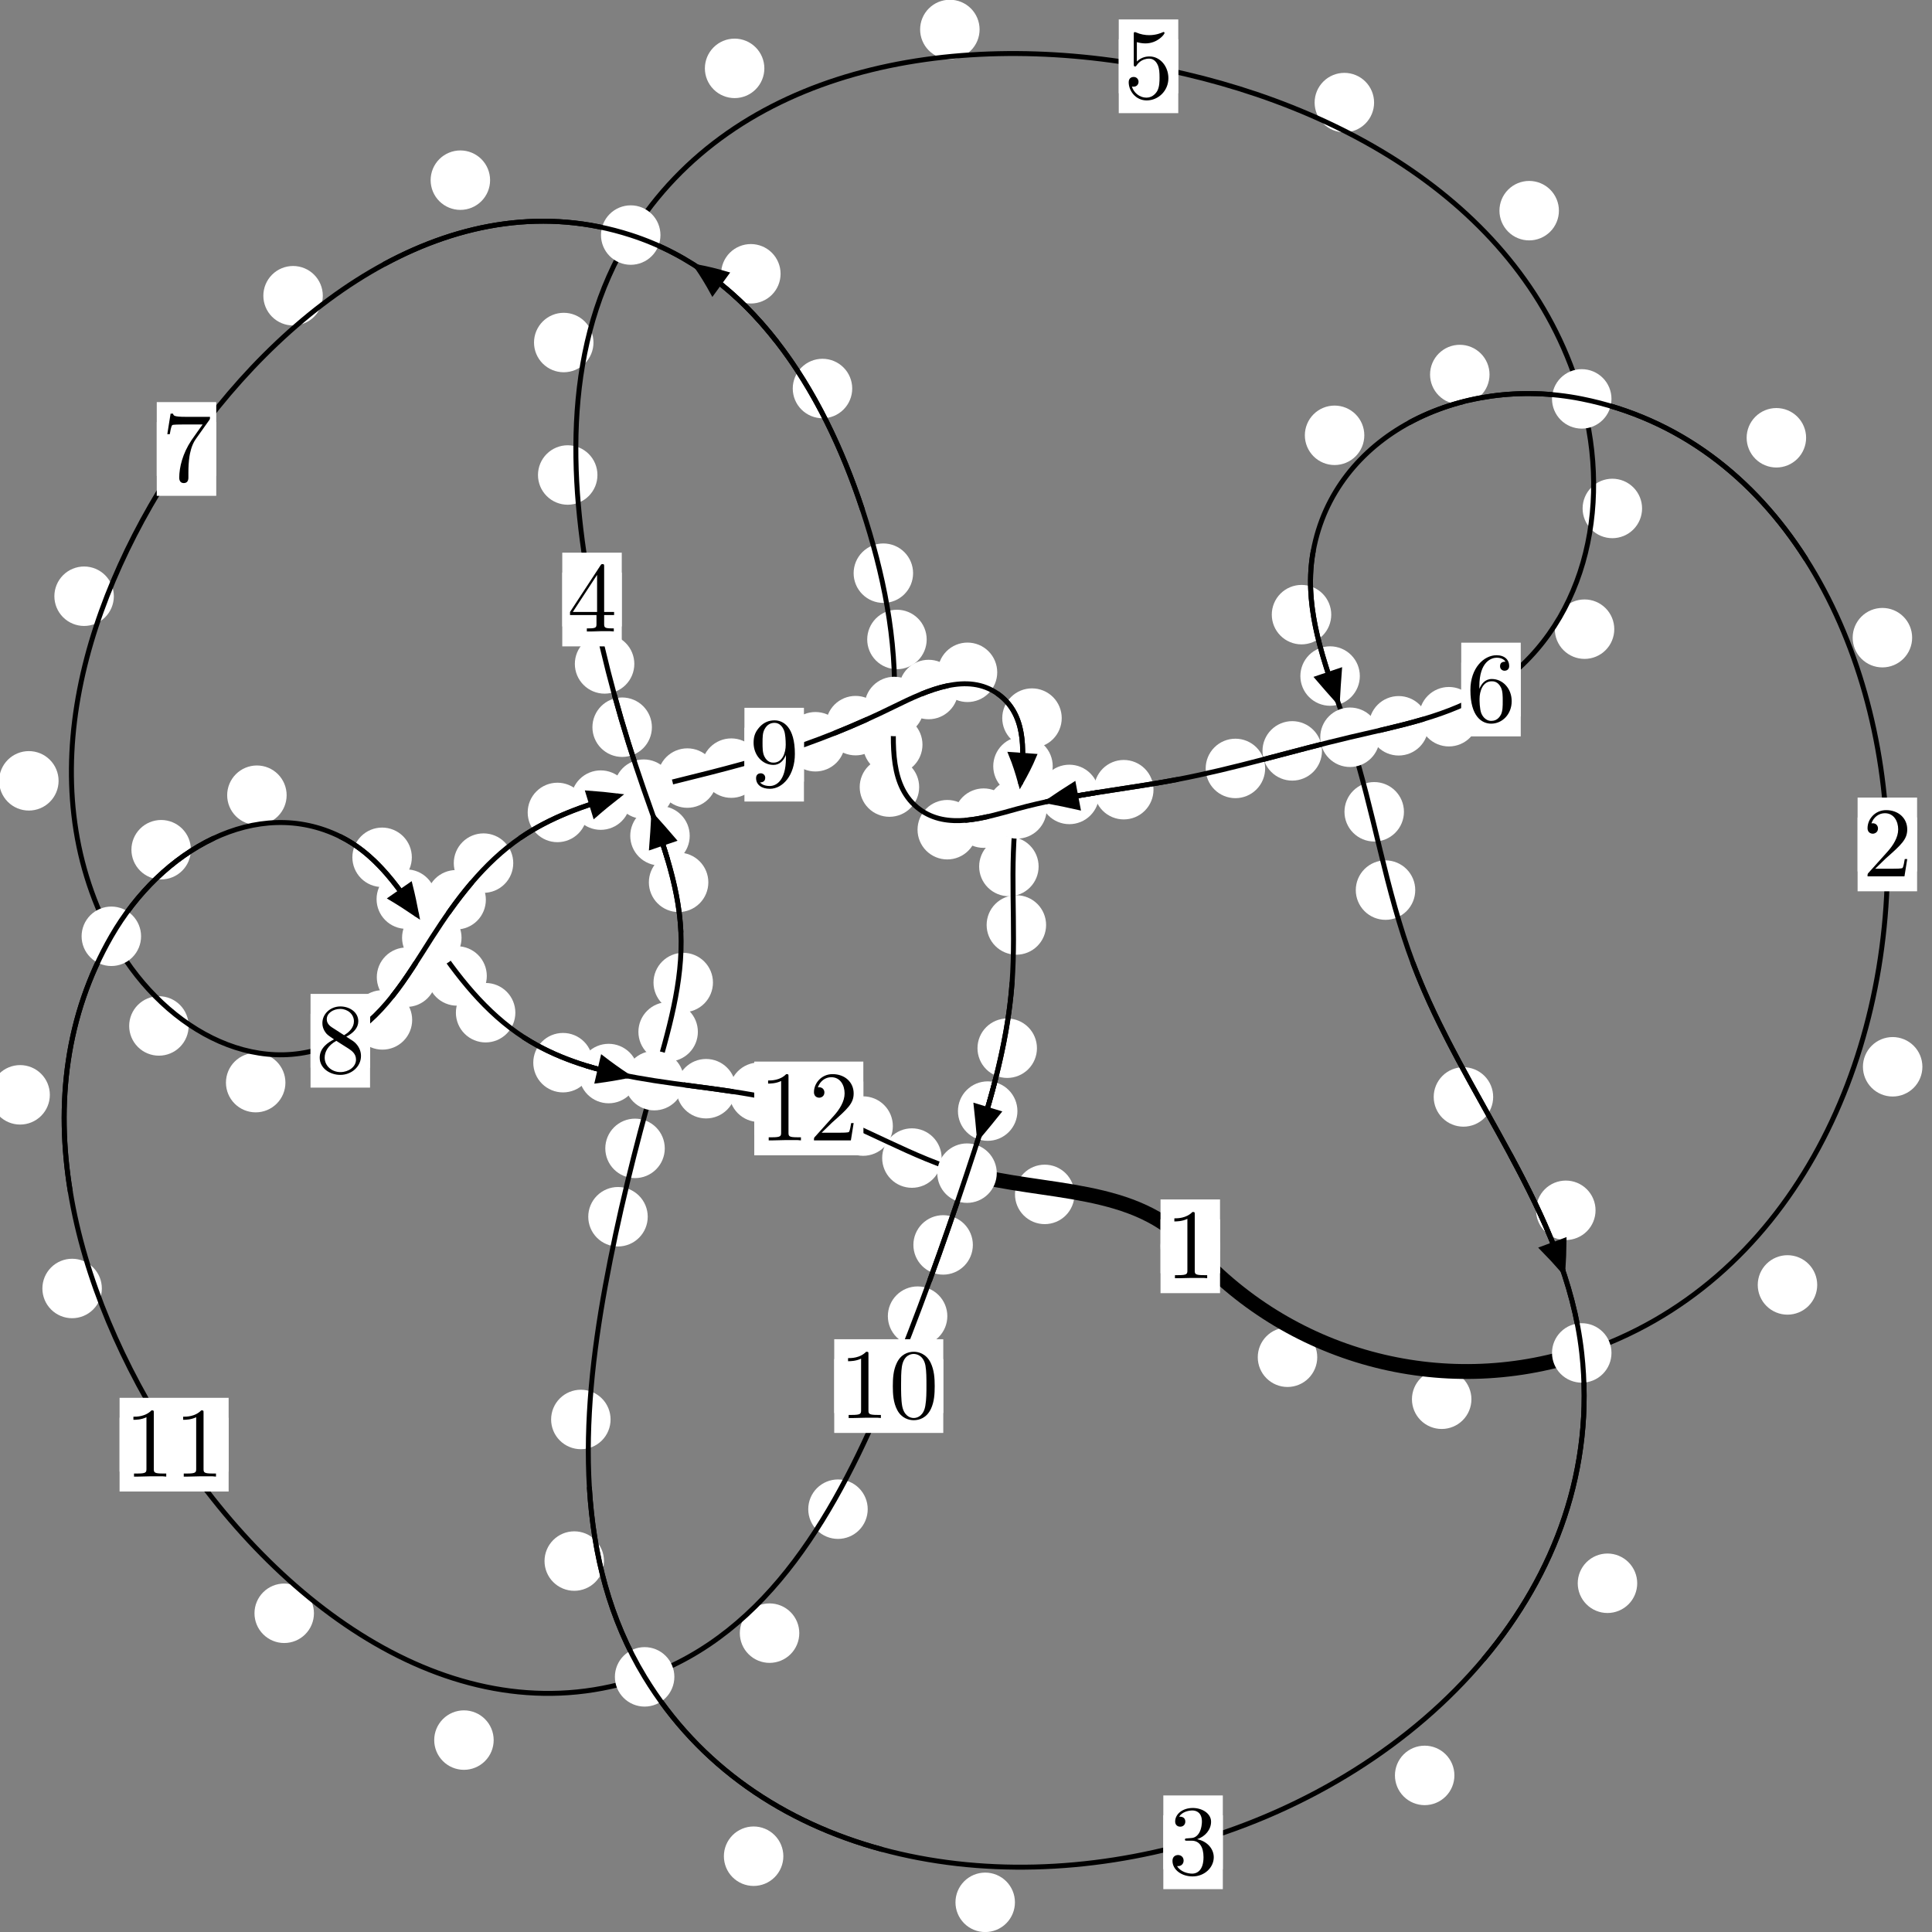 <?xml version="1.0"?>
<!-- Created by MetaPost 1.999 on 2021.07.05:2357 -->
<svg version="1.1" xmlns="http://www.w3.org/2000/svg" xmlns:xlink="http://www.w3.org/1999/xlink" width="194.208" height="194.24" viewBox="0 0 194.208 194.24">
<rect x="0" y="0" width="194.208" height="194.24" fill="#808080" stroke="none"/>
<!-- Original BoundingBox: -159.966309 -58.214478 34.242172 136.026016 -->
  <defs>
    <g transform="scale(0.01,0.01)" id="GLYPHcmr10_48">
      <path style="fill-rule: evenodd;" d="M460 -320C460 -400,455 -480,420 -554C374 -650,292 -666,250 -666C190 -666,117 -640,76 -547C44 -478,39 -400,39 -320C39 -245,43 -155,84 -79C127 2,200 22,249 22C303 22,379 1,423 -94C455 -163,460 -241,460 -320M249 -0C210 -0,151 -25,133 -121C122 -181,122 -273,122 -332C122 -396,122 -462,130 -516C149 -635,224 -644,249 -644C282 -644,348 -626,367 -527C377 -471,377 -395,377 -332C377 -257,377 -189,366 -125C351 -30,294 -0,249 -0"></path>
    </g>
    <g transform="scale(0.01,0.01)" id="GLYPHcmr10_49">
      <path style="fill-rule: evenodd;" d="M294 -640C294 -664,294 -666,271 -666C209 -602,121 -602,89 -602L89 -571C109 -571,168 -571,220 -597L220 -79C220 -43,217 -31,127 -31L95 -31L95 -0L257 -0L130 -3L217 -3L257 -3L297 -3L384 -3L419 -0L419 -31L387 -31C297 -31,294 -42,294 -79"></path>
    </g>
    <g transform="scale(0.01,0.01)" id="GLYPHcmr10_50">
      <path style="fill-rule: evenodd;" d="M127 -77L233 -180C389 -318,449 -372,449 -472C449 -586,359 -666,237 -666C124 -666,50 -574,50 -485C50 -429,100 -429,103 -429C120 -429,155 -441,155 -482C155 -508,137 -534,102 -534C94 -534,92 -534,89 -533C112 -598,166 -635,224 -635C315 -635,358 -554,358 -472C358 -392,308 -313,253 -251L61 -37C50 -26,50 -24,50 -0L421 -0L449 -174L424 -174C419 -144,412 -100,402 -85C395 -77,329 -77,307 -77"></path>
    </g>
    <g transform="scale(0.01,0.01)" id="GLYPHcmr10_51">
      <path style="fill-rule: evenodd;" d="M290 -352C372 -379,430 -449,430 -528C430 -610,342 -666,246 -666C145 -666,69 -606,69 -530C69 -497,91 -478,120 -478C151 -478,171 -500,171 -529C171 -579,124 -579,109 -579C140 -628,206 -641,242 -641C283 -641,338 -619,338 -529C338 -517,336 -459,310 -415C280 -367,246 -364,221 -363C213 -362,189 -360,182 -360C174 -359,167 -358,167 -348C167 -337,174 -337,191 -337L235 -337C317 -337,354 -269,354 -171C354 -35,285 -6,241 -6C198 -6,123 -23,88 -82C123 -77,154 -99,154 -137C154 -173,127 -193,98 -193C74 -193,42 -179,42 -135C42 -44,135 22,244 22C366 22,457 -69,457 -171C457 -253,394 -331,290 -352"></path>
    </g>
    <g transform="scale(0.01,0.01)" id="GLYPHcmr10_52">
      <path style="fill-rule: evenodd;" d="M294 -165L294 -78C294 -42,292 -31,218 -31L197 -31L197 -0L332 -0L238 -3L290 -3L332 -3L374 -3L427 -3L468 -0L468 -31L447 -31C373 -31,371 -42,371 -78L371 -165L471 -165L471 -196L371 -196L371 -651C371 -671,371 -677,355 -677C346 -677,343 -677,335 -665L28 -196L28 -165M300 -196L56 -196L300 -569"></path>
    </g>
    <g transform="scale(0.01,0.01)" id="GLYPHcmr10_53">
      <path style="fill-rule: evenodd;" d="M449 -201C449 -320,367 -420,259 -420C211 -420,168 -404,132 -369L132 -564C152 -558,185 -551,217 -551C340 -551,410 -642,410 -655C410 -661,407 -666,400 -666C399 -666,397 -666,392 -663C372 -654,323 -634,256 -634C216 -634,170 -641,123 -662C115 -665,113 -665,111 -665C101 -665,101 -657,101 -641L101 -345C101 -327,101 -319,115 -319C122 -319,124 -322,128 -328C139 -344,176 -398,257 -398C309 -398,334 -352,342 -334C358 -297,360 -258,360 -208C360 -173,360 -113,336 -71C312 -32,275 -6,229 -6C156 -6,99 -59,82 -118C85 -117,88 -116,99 -116C132 -116,149 -141,149 -165C149 -189,132 -214,99 -214C85 -214,50 -207,50 -161C50 -75,119 22,231 22C347 22,449 -74,449 -201"></path>
    </g>
    <g transform="scale(0.01,0.01)" id="GLYPHcmr10_54">
      <path style="fill-rule: evenodd;" d="M132 -328L132 -352C132 -605,256 -641,307 -641C331 -641,373 -635,395 -601C380 -601,340 -601,340 -556C340 -525,364 -510,386 -510C402 -510,432 -519,432 -558C432 -618,388 -666,305 -666C177 -666,42 -537,42 -316C42 -49,158 22,251 22C362 22,457 -72,457 -204C457 -331,368 -427,257 -427C189 -427,152 -376,132 -328M251 -6C188 -6,158 -66,152 -81C134 -128,134 -208,134 -226C134 -304,166 -404,256 -404C272 -404,318 -404,349 -342C367 -305,367 -254,367 -205C367 -157,367 -107,350 -71C320 -11,274 -6,251 -6"></path>
    </g>
    <g transform="scale(0.01,0.01)" id="GLYPHcmr10_55">
      <path style="fill-rule: evenodd;" d="M476 -609C485 -621,485 -623,485 -644L242 -644C120 -644,118 -657,114 -676L89 -676L56 -470L81 -470C84 -486,93 -549,106 -561C113 -567,191 -567,204 -567L411 -567C400 -551,321 -442,299 -409C209 -274,176 -135,176 -33C176 -23,176 22,222 22C268 22,268 -23,268 -33L268 -84C268 -139,271 -194,279 -248C283 -271,297 -357,341 -419"></path>
    </g>
    <g transform="scale(0.01,0.01)" id="GLYPHcmr10_56">
      <path style="fill-rule: evenodd;" d="M163 -457C117 -487,113 -521,113 -538C113 -599,178 -641,249 -641C322 -641,386 -589,386 -517C386 -460,347 -412,287 -377M309 -362C381 -399,430 -451,430 -517C430 -609,341 -666,250 -666C150 -666,69 -592,69 -499C69 -481,71 -436,113 -389C124 -377,161 -352,186 -335C128 -306,42 -250,42 -151C42 -45,144 22,249 22C362 22,457 -61,457 -168C457 -204,446 -249,408 -291C389 -312,373 -322,309 -362M209 -320L332 -242C360 -223,407 -193,407 -132C407 -58,332 -6,250 -6C164 -6,92 -68,92 -151C92 -209,124 -273,209 -320"></path>
    </g>
    <g transform="scale(0.01,0.01)" id="GLYPHcmr10_57">
      <path style="fill-rule: evenodd;" d="M367 -318L367 -286C367 -52,263 -6,205 -6C188 -6,134 -8,107 -42C151 -42,159 -71,159 -88C159 -119,135 -134,113 -134C97 -134,67 -125,67 -86C67 -19,121 22,206 22C335 22,457 -114,457 -329C457 -598,342 -666,253 -666C198 -666,149 -648,106 -603C65 -558,42 -516,42 -441C42 -316,130 -218,242 -218C303 -218,344 -260,367 -318M243 -241C227 -241,181 -241,150 -304C132 -341,132 -391,132 -440C132 -494,132 -541,153 -578C180 -628,218 -641,253 -641C299 -641,332 -607,349 -562C361 -530,365 -467,365 -421C365 -338,331 -241,243 -241"></path>
    </g>
  </defs>
  <path d="M132.411 136.432C132.411 135.64,132.096 134.88,131.535 134.319C130.975 133.759,130.215 133.444,129.422 133.444C128.629 133.444,127.869 133.759,127.309 134.319C126.748 134.88,126.433 135.64,126.433 136.432C126.433 137.225,126.748 137.985,127.309 138.546C127.869 139.106,128.629 139.421,129.422 139.421C130.215 139.421,130.975 139.106,131.535 138.546C132.096 137.985,132.411 137.225,132.411 136.432Z" style="fill: rgb(100%,100%,100%);stroke: none;"></path>
  <path d="M122.637 125.28C122.637 124.487,122.322 123.727,121.762 123.166C121.201 122.606,120.441 122.291,119.648 122.291C118.856 122.291,118.095 122.606,117.535 123.166C116.974 123.727,116.66 124.487,116.66 125.28C116.66 126.072,116.974 126.833,117.535 127.393C118.095 127.954,118.856 128.269,119.648 128.269C120.441 128.269,121.201 127.954,121.762 127.393C122.322 126.833,122.637 126.072,122.637 125.28Z" style="fill: rgb(100%,100%,100%);stroke: none;"></path>
  <path d="M182.669 129.163C182.669 128.371,182.354 127.61,181.794 127.05C181.233 126.49,180.473 126.175,179.681 126.175C178.888 126.175,178.128 126.49,177.567 127.05C177.007 127.61,176.692 128.371,176.692 129.163C176.692 129.956,177.007 130.716,177.567 131.277C178.128 131.837,178.888 132.152,179.681 132.152C180.473 132.152,181.233 131.837,181.794 131.277C182.354 130.716,182.669 129.956,182.669 129.163Z" style="fill: rgb(100%,100%,100%);stroke: none;"></path>
  <path d="M147.909 140.655C147.909 139.862,147.594 139.102,147.034 138.541C146.473 137.981,145.713 137.666,144.92 137.666C144.128 137.666,143.367 137.981,142.807 138.541C142.246 139.102,141.931 139.862,141.931 140.655C141.931 141.447,142.246 142.207,142.807 142.768C143.367 143.328,144.128 143.643,144.92 143.643C145.713 143.643,146.473 143.328,147.034 142.768C147.594 142.207,147.909 141.447,147.909 140.655Z" style="fill: rgb(100%,100%,100%);stroke: none;"></path>
  <path d="M192.212 64.1C192.212 63.308,191.897 62.547,191.336 61.987C190.776 61.426,190.016 61.111,189.223 61.111C188.43 61.111,187.67 61.426,187.11 61.987C186.549 62.547,186.234 63.308,186.234 64.1C186.234 64.893,186.549 65.653,187.11 66.214C187.67 66.774,188.43 67.089,189.223 67.089C190.016 67.089,190.776 66.774,191.336 66.214C191.897 65.653,192.212 64.893,192.212 64.1Z" style="fill: rgb(100%,100%,100%);stroke: none;"></path>
  <path d="M193.242 107.236C193.242 106.443,192.927 105.683,192.367 105.122C191.806 104.562,191.046 104.247,190.253 104.247C189.461 104.247,188.701 104.562,188.14 105.122C187.58 105.683,187.265 106.443,187.265 107.236C187.265 108.028,187.58 108.789,188.14 109.349C188.701 109.91,189.461 110.224,190.253 110.224C191.046 110.224,191.806 109.91,192.367 109.349C192.927 108.789,193.242 108.028,193.242 107.236Z" style="fill: rgb(100%,100%,100%);stroke: none;"></path>
  <path d="M149.73 37.648C149.73 36.855,149.415 36.095,148.854 35.535C148.294 34.974,147.534 34.659,146.741 34.659C145.948 34.659,145.188 34.974,144.628 35.535C144.067 36.095,143.752 36.855,143.752 37.648C143.752 38.441,144.067 39.201,144.628 39.761C145.188 40.322,145.948 40.637,146.741 40.637C147.534 40.637,148.294 40.322,148.854 39.761C149.415 39.201,149.73 38.441,149.73 37.648Z" style="fill: rgb(100%,100%,100%);stroke: none;"></path>
  <path d="M181.553 44.006C181.553 43.213,181.238 42.453,180.678 41.893C180.117 41.332,179.357 41.017,178.565 41.017C177.772 41.017,177.012 41.332,176.451 41.893C175.891 42.453,175.576 43.213,175.576 44.006C175.576 44.799,175.891 45.559,176.451 46.119C177.012 46.68,177.772 46.995,178.565 46.995C179.357 46.995,180.117 46.68,180.678 46.119C181.238 45.559,181.553 44.799,181.553 44.006Z" style="fill: rgb(100%,100%,100%);stroke: none;"></path>
  <path d="M133.819 61.786C133.819 60.993,133.504 60.233,132.944 59.672C132.383 59.112,131.623 58.797,130.83 58.797C130.038 58.797,129.277 59.112,128.717 59.672C128.157 60.233,127.842 60.993,127.842 61.786C127.842 62.578,128.157 63.338,128.717 63.899C129.277 64.459,130.038 64.774,130.83 64.774C131.623 64.774,132.383 64.459,132.944 63.899C133.504 63.338,133.819 62.578,133.819 61.786Z" style="fill: rgb(100%,100%,100%);stroke: none;"></path>
  <path d="M137.143 43.758C137.143 42.965,136.828 42.205,136.268 41.644C135.707 41.084,134.947 40.769,134.154 40.769C133.362 40.769,132.602 41.084,132.041 41.644C131.481 42.205,131.166 42.965,131.166 43.758C131.166 44.55,131.481 45.311,132.041 45.871C132.602 46.432,133.362 46.746,134.154 46.746C134.947 46.746,135.707 46.432,136.268 45.871C136.828 45.311,137.143 44.55,137.143 43.758Z" style="fill: rgb(100%,100%,100%);stroke: none;"></path>
  <path d="M141.127 81.603C141.127 80.81,140.812 80.05,140.251 79.49C139.691 78.929,138.931 78.614,138.138 78.614C137.345 78.614,136.585 78.929,136.025 79.49C135.464 80.05,135.149 80.81,135.149 81.603C135.149 82.396,135.464 83.156,136.025 83.716C136.585 84.277,137.345 84.592,138.138 84.592C138.931 84.592,139.691 84.277,140.251 83.716C140.812 83.156,141.127 82.396,141.127 81.603Z" style="fill: rgb(100%,100%,100%);stroke: none;"></path>
  <path d="M136.693 67.957C136.693 67.165,136.378 66.404,135.818 65.844C135.257 65.283,134.497 64.969,133.705 64.969C132.912 64.969,132.152 65.283,131.591 65.844C131.031 66.404,130.716 67.165,130.716 67.957C130.716 68.75,131.031 69.51,131.591 70.071C132.152 70.631,132.912 70.946,133.705 70.946C134.497 70.946,135.257 70.631,135.818 70.071C136.378 69.51,136.693 68.75,136.693 67.957Z" style="fill: rgb(100%,100%,100%);stroke: none;"></path>
  <path d="M150.096 110.266C150.096 109.474,149.781 108.714,149.221 108.153C148.66 107.593,147.9 107.278,147.107 107.278C146.315 107.278,145.555 107.593,144.994 108.153C144.434 108.714,144.119 109.474,144.119 110.266C144.119 111.059,144.434 111.819,144.994 112.38C145.555 112.94,146.315 113.255,147.107 113.255C147.9 113.255,148.66 112.94,149.221 112.38C149.781 111.819,150.096 111.059,150.096 110.266Z" style="fill: rgb(100%,100%,100%);stroke: none;"></path>
  <path d="M142.263 89.476C142.263 88.683,141.948 87.923,141.388 87.362C140.827 86.802,140.067 86.487,139.275 86.487C138.482 86.487,137.722 86.802,137.161 87.362C136.601 87.923,136.286 88.683,136.286 89.476C136.286 90.268,136.601 91.028,137.161 91.589C137.722 92.149,138.482 92.464,139.275 92.464C140.067 92.464,140.827 92.149,141.388 91.589C141.948 91.028,142.263 90.268,142.263 89.476Z" style="fill: rgb(100%,100%,100%);stroke: none;"></path>
  <path d="M164.575 159.153C164.575 158.361,164.26 157.6,163.699 157.04C163.139 156.479,162.379 156.164,161.586 156.164C160.793 156.164,160.033 156.479,159.473 157.04C158.912 157.6,158.597 158.361,158.597 159.153C158.597 159.946,158.912 160.706,159.473 161.267C160.033 161.827,160.793 162.142,161.586 162.142C162.379 162.142,163.139 161.827,163.699 161.267C164.26 160.706,164.575 159.946,164.575 159.153Z" style="fill: rgb(100%,100%,100%);stroke: none;"></path>
  <path d="M160.387 121.662C160.387 120.869,160.072 120.109,159.512 119.548C158.951 118.988,158.191 118.673,157.398 118.673C156.606 118.673,155.846 118.988,155.285 119.548C154.725 120.109,154.41 120.869,154.41 121.662C154.41 122.454,154.725 123.215,155.285 123.775C155.846 124.336,156.606 124.65,157.398 124.65C158.191 124.65,158.951 124.336,159.512 123.775C160.072 123.215,160.387 122.454,160.387 121.662Z" style="fill: rgb(100%,100%,100%);stroke: none;"></path>
  <path d="M102.023 191.226C102.023 190.433,101.708 189.673,101.148 189.112C100.587 188.552,99.827 188.237,99.034 188.237C98.242 188.237,97.482 188.552,96.921 189.112C96.361 189.673,96.046 190.433,96.046 191.226C96.046 192.018,96.361 192.779,96.921 193.339C97.482 193.9,98.242 194.214,99.034 194.214C99.827 194.214,100.587 193.9,101.148 193.339C101.708 192.779,102.023 192.018,102.023 191.226Z" style="fill: rgb(100%,100%,100%);stroke: none;"></path>
  <path d="M146.199 178.467C146.199 177.674,145.884 176.914,145.324 176.354C144.763 175.793,144.003 175.478,143.211 175.478C142.418 175.478,141.658 175.793,141.097 176.354C140.537 176.914,140.222 177.674,140.222 178.467C140.222 179.26,140.537 180.02,141.097 180.58C141.658 181.141,142.418 181.456,143.211 181.456C144.003 181.456,144.763 181.141,145.324 180.58C145.884 180.02,146.199 179.26,146.199 178.467Z" style="fill: rgb(100%,100%,100%);stroke: none;"></path>
  <path d="M60.715 156.921C60.715 156.129,60.4 155.368,59.84 154.808C59.279 154.247,58.519 153.932,57.726 153.932C56.934 153.932,56.173 154.247,55.613 154.808C55.052 155.368,54.737 156.129,54.737 156.921C54.737 157.714,55.052 158.474,55.613 159.035C56.173 159.595,56.934 159.91,57.726 159.91C58.519 159.91,59.279 159.595,59.84 159.035C60.4 158.474,60.715 157.714,60.715 156.921Z" style="fill: rgb(100%,100%,100%);stroke: none;"></path>
  <path d="M78.743 186.59C78.743 185.798,78.428 185.037,77.868 184.477C77.307 183.916,76.547 183.601,75.754 183.601C74.962 183.601,74.201 183.916,73.641 184.477C73.08 185.037,72.766 185.798,72.766 186.59C72.766 187.383,73.08 188.143,73.641 188.704C74.201 189.264,74.962 189.579,75.754 189.579C76.547 189.579,77.307 189.264,77.868 188.704C78.428 188.143,78.743 187.383,78.743 186.59Z" style="fill: rgb(100%,100%,100%);stroke: none;"></path>
  <path d="M65.111 122.309C65.111 121.516,64.796 120.756,64.235 120.195C63.675 119.635,62.915 119.32,62.122 119.32C61.329 119.32,60.569 119.635,60.009 120.195C59.448 120.756,59.133 121.516,59.133 122.309C59.133 123.102,59.448 123.862,60.009 124.422C60.569 124.983,61.329 125.298,62.122 125.298C62.915 125.298,63.675 124.983,64.235 124.422C64.796 123.862,65.111 123.102,65.111 122.309Z" style="fill: rgb(100%,100%,100%);stroke: none;"></path>
  <path d="M61.376 142.687C61.376 141.894,61.061 141.134,60.501 140.574C59.94 140.013,59.18 139.698,58.387 139.698C57.595 139.698,56.834 140.013,56.274 140.574C55.714 141.134,55.399 141.894,55.399 142.687C55.399 143.48,55.714 144.24,56.274 144.8C56.834 145.361,57.595 145.676,58.387 145.676C59.18 145.676,59.94 145.361,60.501 144.8C61.061 144.24,61.376 143.48,61.376 142.687Z" style="fill: rgb(100%,100%,100%);stroke: none;"></path>
  <path d="M70.151 103.721C70.151 102.928,69.836 102.168,69.276 101.608C68.715 101.047,67.955 100.732,67.163 100.732C66.37 100.732,65.61 101.047,65.049 101.608C64.489 102.168,64.174 102.928,64.174 103.721C64.174 104.514,64.489 105.274,65.049 105.834C65.61 106.395,66.37 106.71,67.163 106.71C67.955 106.71,68.715 106.395,69.276 105.834C69.836 105.274,70.151 104.514,70.151 103.721Z" style="fill: rgb(100%,100%,100%);stroke: none;"></path>
  <path d="M66.824 115.437C66.824 114.644,66.509 113.884,65.948 113.323C65.388 112.763,64.628 112.448,63.835 112.448C63.042 112.448,62.282 112.763,61.722 113.323C61.161 113.884,60.846 114.644,60.846 115.437C60.846 116.229,61.161 116.99,61.722 117.55C62.282 118.111,63.042 118.425,63.835 118.425C64.628 118.425,65.388 118.111,65.948 117.55C66.509 116.99,66.824 116.229,66.824 115.437Z" style="fill: rgb(100%,100%,100%);stroke: none;"></path>
  <path d="M71.203 88.694C71.203 87.901,70.888 87.141,70.328 86.58C69.767 86.02,69.007 85.705,68.214 85.705C67.422 85.705,66.662 86.02,66.101 86.58C65.541 87.141,65.226 87.901,65.226 88.694C65.226 89.486,65.541 90.247,66.101 90.807C66.662 91.368,67.422 91.682,68.214 91.682C69.007 91.682,69.767 91.368,70.328 90.807C70.888 90.247,71.203 89.486,71.203 88.694Z" style="fill: rgb(100%,100%,100%);stroke: none;"></path>
  <path d="M71.668 98.766C71.668 97.974,71.353 97.214,70.793 96.653C70.232 96.093,69.472 95.778,68.68 95.778C67.887 95.778,67.127 96.093,66.566 96.653C66.006 97.214,65.691 97.974,65.691 98.766C65.691 99.559,66.006 100.319,66.566 100.88C67.127 101.44,67.887 101.755,68.68 101.755C69.472 101.755,70.232 101.44,70.793 100.88C71.353 100.319,71.668 99.559,71.668 98.766Z" style="fill: rgb(100%,100%,100%);stroke: none;"></path>
  <path d="M65.53 73.101C65.53 72.308,65.215 71.548,64.654 70.987C64.094 70.427,63.334 70.112,62.541 70.112C61.748 70.112,60.988 70.427,60.428 70.987C59.867 71.548,59.552 72.308,59.552 73.101C59.552 73.893,59.867 74.653,60.428 75.214C60.988 75.774,61.748 76.089,62.541 76.089C63.334 76.089,64.094 75.774,64.654 75.214C65.215 74.653,65.53 73.893,65.53 73.101Z" style="fill: rgb(100%,100%,100%);stroke: none;"></path>
  <path d="M69.331 84.016C69.331 83.223,69.016 82.463,68.456 81.902C67.895 81.342,67.135 81.027,66.342 81.027C65.55 81.027,64.789 81.342,64.229 81.902C63.668 82.463,63.354 83.223,63.354 84.016C63.354 84.808,63.668 85.569,64.229 86.129C64.789 86.69,65.55 87.004,66.342 87.004C67.135 87.004,67.895 86.69,68.456 86.129C69.016 85.569,69.331 84.808,69.331 84.016Z" style="fill: rgb(100%,100%,100%);stroke: none;"></path>
  <path d="M60.056 47.748C60.056 46.955,59.741 46.195,59.181 45.635C58.62 45.074,57.86 44.759,57.067 44.759C56.275 44.759,55.514 45.074,54.954 45.635C54.393 46.195,54.079 46.955,54.079 47.748C54.079 48.541,54.393 49.301,54.954 49.861C55.514 50.422,56.275 50.737,57.067 50.737C57.86 50.737,58.62 50.422,59.181 49.861C59.741 49.301,60.056 48.541,60.056 47.748Z" style="fill: rgb(100%,100%,100%);stroke: none;"></path>
  <path d="M63.763 66.738C63.763 65.945,63.448 65.185,62.887 64.625C62.327 64.064,61.567 63.749,60.774 63.749C59.981 63.749,59.221 64.064,58.661 64.625C58.1 65.185,57.785 65.945,57.785 66.738C57.785 67.531,58.1 68.291,58.661 68.851C59.221 69.412,59.981 69.727,60.774 69.727C61.567 69.727,62.327 69.412,62.887 68.851C63.448 68.291,63.763 67.531,63.763 66.738Z" style="fill: rgb(100%,100%,100%);stroke: none;"></path>
  <path d="M76.834 6.872C76.834 6.079,76.519 5.319,75.958 4.759C75.398 4.198,74.638 3.883,73.845 3.883C73.052 3.883,72.292 4.198,71.732 4.759C71.171 5.319,70.856 6.079,70.856 6.872C70.856 7.665,71.171 8.425,71.732 8.985C72.292 9.546,73.052 9.861,73.845 9.861C74.638 9.861,75.398 9.546,75.958 8.985C76.519 8.425,76.834 7.665,76.834 6.872Z" style="fill: rgb(100%,100%,100%);stroke: none;"></path>
  <path d="M59.657 34.431C59.657 33.639,59.342 32.879,58.782 32.318C58.221 31.758,57.461 31.443,56.668 31.443C55.876 31.443,55.116 31.758,54.555 32.318C53.995 32.879,53.68 33.639,53.68 34.431C53.68 35.224,53.995 35.984,54.555 36.545C55.116 37.105,55.876 37.42,56.668 37.42C57.461 37.42,58.221 37.105,58.782 36.545C59.342 35.984,59.657 35.224,59.657 34.431Z" style="fill: rgb(100%,100%,100%);stroke: none;"></path>
  <path d="M138.126 10.312C138.126 9.52,137.811 8.76,137.25 8.199C136.69 7.639,135.93 7.324,135.137 7.324C134.344 7.324,133.584 7.639,133.024 8.199C132.463 8.76,132.148 9.52,132.148 10.312C132.148 11.105,132.463 11.865,133.024 12.426C133.584 12.986,134.344 13.301,135.137 13.301C135.93 13.301,136.69 12.986,137.25 12.426C137.811 11.865,138.126 11.105,138.126 10.312Z" style="fill: rgb(100%,100%,100%);stroke: none;"></path>
  <path d="M98.47 2.963C98.47 2.17,98.155 1.41,97.594 0.849C97.034 0.289,96.274 -0.026,95.481 -0.026C94.688 -0.026,93.928 0.289,93.368 0.849C92.807 1.41,92.492 2.17,92.492 2.963C92.492 3.755,92.807 4.516,93.368 5.076C93.928 5.637,94.688 5.951,95.481 5.951C96.274 5.951,97.034 5.637,97.594 5.076C98.155 4.516,98.47 3.755,98.47 2.963Z" style="fill: rgb(100%,100%,100%);stroke: none;"></path>
  <path d="M165.064 51.11C165.064 50.317,164.749 49.557,164.189 48.997C163.628 48.436,162.868 48.121,162.076 48.121C161.283 48.121,160.523 48.436,159.962 48.997C159.402 49.557,159.087 50.317,159.087 51.11C159.087 51.903,159.402 52.663,159.962 53.223C160.523 53.784,161.283 54.099,162.076 54.099C162.868 54.099,163.628 53.784,164.189 53.223C164.749 52.663,165.064 51.903,165.064 51.11Z" style="fill: rgb(100%,100%,100%);stroke: none;"></path>
  <path d="M156.705 21.177C156.705 20.384,156.39 19.624,155.829 19.063C155.269 18.503,154.509 18.188,153.716 18.188C152.923 18.188,152.163 18.503,151.603 19.063C151.042 19.624,150.727 20.384,150.727 21.177C150.727 21.969,151.042 22.729,151.603 23.29C152.163 23.85,152.923 24.165,153.716 24.165C154.509 24.165,155.269 23.85,155.829 23.29C156.39 22.729,156.705 21.969,156.705 21.177Z" style="fill: rgb(100%,100%,100%);stroke: none;"></path>
  <path d="M148.633 72.045C148.633 71.252,148.318 70.492,147.758 69.932C147.197 69.371,146.437 69.056,145.645 69.056C144.852 69.056,144.092 69.371,143.531 69.932C142.971 70.492,142.656 71.252,142.656 72.045C142.656 72.838,142.971 73.598,143.531 74.158C144.092 74.719,144.852 75.034,145.645 75.034C146.437 75.034,147.197 74.719,147.758 74.158C148.318 73.598,148.633 72.838,148.633 72.045Z" style="fill: rgb(100%,100%,100%);stroke: none;"></path>
  <path d="M162.27 63.245C162.27 62.453,161.955 61.693,161.394 61.132C160.834 60.572,160.074 60.257,159.281 60.257C158.488 60.257,157.728 60.572,157.168 61.132C156.607 61.693,156.292 62.453,156.292 63.245C156.292 64.038,156.607 64.798,157.168 65.359C157.728 65.919,158.488 66.234,159.281 66.234C160.074 66.234,160.834 65.919,161.394 65.359C161.955 64.798,162.27 64.038,162.27 63.245Z" style="fill: rgb(100%,100%,100%);stroke: none;"></path>
  <path d="M132.887 75.48C132.887 74.687,132.572 73.927,132.011 73.367C131.451 72.806,130.691 72.491,129.898 72.491C129.105 72.491,128.345 72.806,127.785 73.367C127.224 73.927,126.909 74.687,126.909 75.48C126.909 76.273,127.224 77.033,127.785 77.593C128.345 78.154,129.105 78.469,129.898 78.469C130.691 78.469,131.451 78.154,132.011 77.593C132.572 77.033,132.887 76.273,132.887 75.48Z" style="fill: rgb(100%,100%,100%);stroke: none;"></path>
  <path d="M143.584 72.958C143.584 72.165,143.269 71.405,142.709 70.845C142.148 70.284,141.388 69.969,140.595 69.969C139.803 69.969,139.043 70.284,138.482 70.845C137.922 71.405,137.607 72.165,137.607 72.958C137.607 73.751,137.922 74.511,138.482 75.071C139.043 75.632,139.803 75.947,140.595 75.947C141.388 75.947,142.148 75.632,142.709 75.071C143.269 74.511,143.584 73.751,143.584 72.958Z" style="fill: rgb(100%,100%,100%);stroke: none;"></path>
  <path d="M115.952 79.382C115.952 78.589,115.637 77.829,115.076 77.268C114.516 76.708,113.755 76.393,112.963 76.393C112.17 76.393,111.41 76.708,110.849 77.268C110.289 77.829,109.974 78.589,109.974 79.382C109.974 80.174,110.289 80.935,110.849 81.495C111.41 82.056,112.17 82.37,112.963 82.37C113.755 82.37,114.516 82.056,115.076 81.495C115.637 80.935,115.952 80.174,115.952 79.382Z" style="fill: rgb(100%,100%,100%);stroke: none;"></path>
  <path d="M127.175 77.244C127.175 76.451,126.86 75.691,126.299 75.13C125.739 74.57,124.979 74.255,124.186 74.255C123.393 74.255,122.633 74.57,122.073 75.13C121.512 75.691,121.197 76.451,121.197 77.244C121.197 78.036,121.512 78.797,122.073 79.357C122.633 79.918,123.393 80.233,124.186 80.233C124.979 80.233,125.739 79.918,126.299 79.357C126.86 78.797,127.175 78.036,127.175 77.244Z" style="fill: rgb(100%,100%,100%);stroke: none;"></path>
  <path d="M101.865 82.24C101.865 81.448,101.55 80.688,100.99 80.127C100.429 79.567,99.669 79.252,98.877 79.252C98.084 79.252,97.324 79.567,96.763 80.127C96.203 80.688,95.888 81.448,95.888 82.24C95.888 83.033,96.203 83.793,96.763 84.354C97.324 84.914,98.084 85.229,98.877 85.229C99.669 85.229,100.429 84.914,100.99 84.354C101.55 83.793,101.865 83.033,101.865 82.24Z" style="fill: rgb(100%,100%,100%);stroke: none;"></path>
  <path d="M110.482 79.858C110.482 79.065,110.167 78.305,109.606 77.745C109.046 77.184,108.286 76.869,107.493 76.869C106.7 76.869,105.94 77.184,105.38 77.745C104.819 78.305,104.504 79.065,104.504 79.858C104.504 80.651,104.819 81.411,105.38 81.971C105.94 82.532,106.7 82.847,107.493 82.847C108.286 82.847,109.046 82.532,109.606 81.971C110.167 81.411,110.482 80.651,110.482 79.858Z" style="fill: rgb(100%,100%,100%);stroke: none;"></path>
  <path d="M92.396 79.119C92.396 78.326,92.081 77.566,91.521 77.005C90.96 76.445,90.2 76.13,89.407 76.13C88.615 76.13,87.854 76.445,87.294 77.005C86.733 77.566,86.419 78.326,86.419 79.119C86.419 79.911,86.733 80.671,87.294 81.232C87.854 81.792,88.615 82.107,89.407 82.107C90.2 82.107,90.96 81.792,91.521 81.232C92.081 80.671,92.396 79.911,92.396 79.119Z" style="fill: rgb(100%,100%,100%);stroke: none;"></path>
  <path d="M98.21 83.403C98.21 82.61,97.895 81.85,97.335 81.29C96.774 80.729,96.014 80.414,95.222 80.414C94.429 80.414,93.669 80.729,93.108 81.29C92.548 81.85,92.233 82.61,92.233 83.403C92.233 84.196,92.548 84.956,93.108 85.516C93.669 86.077,94.429 86.392,95.222 86.392C96.014 86.392,96.774 86.077,97.335 85.516C97.895 84.956,98.21 84.196,98.21 83.403Z" style="fill: rgb(100%,100%,100%);stroke: none;"></path>
  <path d="M93.152 64.281C93.152 63.488,92.837 62.728,92.276 62.167C91.716 61.607,90.955 61.292,90.163 61.292C89.37 61.292,88.61 61.607,88.049 62.167C87.489 62.728,87.174 63.488,87.174 64.281C87.174 65.073,87.489 65.833,88.049 66.394C88.61 66.954,89.37 67.269,90.163 67.269C90.955 67.269,91.716 66.954,92.276 66.394C92.837 65.833,93.152 65.073,93.152 64.281Z" style="fill: rgb(100%,100%,100%);stroke: none;"></path>
  <path d="M92.729 74.853C92.729 74.061,92.414 73.301,91.853 72.74C91.293 72.18,90.533 71.865,89.74 71.865C88.947 71.865,88.187 72.18,87.627 72.74C87.066 73.301,86.751 74.061,86.751 74.853C86.751 75.646,87.066 76.406,87.627 76.967C88.187 77.527,88.947 77.842,89.74 77.842C90.533 77.842,91.293 77.527,91.853 76.967C92.414 76.406,92.729 75.646,92.729 74.853Z" style="fill: rgb(100%,100%,100%);stroke: none;"></path>
  <path d="M85.666 39.054C85.666 38.261,85.351 37.501,84.791 36.941C84.23 36.38,83.47 36.065,82.678 36.065C81.885 36.065,81.125 36.38,80.564 36.941C80.004 37.501,79.689 38.261,79.689 39.054C79.689 39.847,80.004 40.607,80.564 41.167C81.125 41.728,81.885 42.043,82.678 42.043C83.47 42.043,84.23 41.728,84.791 41.167C85.351 40.607,85.666 39.847,85.666 39.054Z" style="fill: rgb(100%,100%,100%);stroke: none;"></path>
  <path d="M91.785 57.618C91.785 56.825,91.47 56.065,90.91 55.505C90.349 54.944,89.589 54.629,88.796 54.629C88.004 54.629,87.244 54.944,86.683 55.505C86.123 56.065,85.808 56.825,85.808 57.618C85.808 58.411,86.123 59.171,86.683 59.731C87.244 60.292,88.004 60.607,88.796 60.607C89.589 60.607,90.349 60.292,90.91 59.731C91.47 59.171,91.785 58.411,91.785 57.618Z" style="fill: rgb(100%,100%,100%);stroke: none;"></path>
  <path d="M49.265 18.111C49.265 17.318,48.95 16.558,48.39 15.997C47.829 15.437,47.069 15.122,46.277 15.122C45.484 15.122,44.724 15.437,44.163 15.997C43.603 16.558,43.288 17.318,43.288 18.111C43.288 18.903,43.603 19.664,44.163 20.224C44.724 20.784,45.484 21.099,46.277 21.099C47.069 21.099,47.829 20.784,48.39 20.224C48.95 19.664,49.265 18.903,49.265 18.111Z" style="fill: rgb(100%,100%,100%);stroke: none;"></path>
  <path d="M78.465 27.522C78.465 26.729,78.151 25.969,77.59 25.408C77.03 24.848,76.269 24.533,75.477 24.533C74.684 24.533,73.924 24.848,73.363 25.408C72.803 25.969,72.488 26.729,72.488 27.522C72.488 28.314,72.803 29.074,73.363 29.635C73.924 30.195,74.684 30.51,75.477 30.51C76.269 30.51,77.03 30.195,77.59 29.635C78.151 29.074,78.465 28.314,78.465 27.522Z" style="fill: rgb(100%,100%,100%);stroke: none;"></path>
  <path d="M11.443 59.934C11.443 59.141,11.128 58.381,10.568 57.82C10.007 57.26,9.247 56.945,8.454 56.945C7.662 56.945,6.902 57.26,6.341 57.82C5.781 58.381,5.466 59.141,5.466 59.934C5.466 60.726,5.781 61.487,6.341 62.047C6.902 62.607,7.662 62.922,8.454 62.922C9.247 62.922,10.007 62.607,10.568 62.047C11.128 61.487,11.443 60.726,11.443 59.934Z" style="fill: rgb(100%,100%,100%);stroke: none;"></path>
  <path d="M32.449 29.727C32.449 28.935,32.134 28.174,31.574 27.614C31.014 27.053,30.253 26.738,29.461 26.738C28.668 26.738,27.908 27.053,27.347 27.614C26.787 28.174,26.472 28.935,26.472 29.727C26.472 30.52,26.787 31.28,27.347 31.841C27.908 32.401,28.668 32.716,29.461 32.716C30.253 32.716,31.014 32.401,31.574 31.841C32.134 31.28,32.449 30.52,32.449 29.727Z" style="fill: rgb(100%,100%,100%);stroke: none;"></path>
  <path d="M18.963 103.129C18.963 102.337,18.648 101.577,18.087 101.016C17.527 100.456,16.767 100.141,15.974 100.141C15.181 100.141,14.421 100.456,13.861 101.016C13.3 101.577,12.985 102.337,12.985 103.129C12.985 103.922,13.3 104.682,13.861 105.243C14.421 105.803,15.181 106.118,15.974 106.118C16.767 106.118,17.527 105.803,18.087 105.243C18.648 104.682,18.963 103.922,18.963 103.129Z" style="fill: rgb(100%,100%,100%);stroke: none;"></path>
  <path d="M5.889 78.49C5.889 77.698,5.574 76.938,5.013 76.377C4.453 75.817,3.693 75.502,2.9 75.502C2.107 75.502,1.347 75.817,0.787 76.377C0.226 76.938,-0.089 77.698,-0.089 78.49C-0.089 79.283,0.226 80.043,0.787 80.604C1.347 81.164,2.107 81.479,2.9 81.479C3.693 81.479,4.453 81.164,5.013 80.604C5.574 80.043,5.889 79.283,5.889 78.49Z" style="fill: rgb(100%,100%,100%);stroke: none;"></path>
  <path d="M41.432 102.523C41.432 101.73,41.117 100.97,40.556 100.41C39.996 99.849,39.236 99.534,38.443 99.534C37.65 99.534,36.89 99.849,36.33 100.41C35.769 100.97,35.454 101.73,35.454 102.523C35.454 103.316,35.769 104.076,36.33 104.636C36.89 105.197,37.65 105.512,38.443 105.512C39.236 105.512,39.996 105.197,40.556 104.636C41.117 104.076,41.432 103.316,41.432 102.523Z" style="fill: rgb(100%,100%,100%);stroke: none;"></path>
  <path d="M28.691 108.828C28.691 108.035,28.376 107.275,27.815 106.714C27.255 106.154,26.495 105.839,25.702 105.839C24.909 105.839,24.149 106.154,23.589 106.714C23.028 107.275,22.713 108.035,22.713 108.828C22.713 109.62,23.028 110.381,23.589 110.941C24.149 111.501,24.909 111.816,25.702 111.816C26.495 111.816,27.255 111.501,27.815 110.941C28.376 110.381,28.691 109.62,28.691 108.828Z" style="fill: rgb(100%,100%,100%);stroke: none;"></path>
  <path d="M48.839 90.445C48.839 89.653,48.524 88.893,47.964 88.332C47.403 87.772,46.643 87.457,45.85 87.457C45.058 87.457,44.298 87.772,43.737 88.332C43.177 88.893,42.862 89.653,42.862 90.445C42.862 91.238,43.177 91.998,43.737 92.559C44.298 93.119,45.058 93.434,45.85 93.434C46.643 93.434,47.403 93.119,47.964 92.559C48.524 91.998,48.839 91.238,48.839 90.445Z" style="fill: rgb(100%,100%,100%);stroke: none;"></path>
  <path d="M43.854 98.229C43.854 97.436,43.539 96.676,42.979 96.116C42.419 95.555,41.658 95.24,40.866 95.24C40.073 95.24,39.313 95.555,38.752 96.116C38.192 96.676,37.877 97.436,37.877 98.229C37.877 99.022,38.192 99.782,38.752 100.342C39.313 100.903,40.073 101.218,40.866 101.218C41.658 101.218,42.419 100.903,42.979 100.342C43.539 99.782,43.854 99.022,43.854 98.229Z" style="fill: rgb(100%,100%,100%);stroke: none;"></path>
  <path d="M59.022 81.668C59.022 80.875,58.707 80.115,58.146 79.555C57.586 78.994,56.826 78.679,56.033 78.679C55.24 78.679,54.48 78.994,53.92 79.555C53.359 80.115,53.044 80.875,53.044 81.668C53.044 82.461,53.359 83.221,53.92 83.781C54.48 84.342,55.24 84.657,56.033 84.657C56.826 84.657,57.586 84.342,58.146 83.781C58.707 83.221,59.022 82.461,59.022 81.668Z" style="fill: rgb(100%,100%,100%);stroke: none;"></path>
  <path d="M51.593 86.762C51.593 85.969,51.278 85.209,50.717 84.648C50.157 84.088,49.397 83.773,48.604 83.773C47.811 83.773,47.051 84.088,46.491 84.648C45.93 85.209,45.615 85.969,45.615 86.762C45.615 87.554,45.93 88.315,46.491 88.875C47.051 89.436,47.811 89.75,48.604 89.75C49.397 89.75,50.157 89.436,50.717 88.875C51.278 88.315,51.593 87.554,51.593 86.762Z" style="fill: rgb(100%,100%,100%);stroke: none;"></path>
  <path d="M72.081 78.214C72.081 77.421,71.766 76.661,71.206 76.1C70.645 75.54,69.885 75.225,69.092 75.225C68.3 75.225,67.54 75.54,66.979 76.1C66.419 76.661,66.104 77.421,66.104 78.214C66.104 79.006,66.419 79.767,66.979 80.327C67.54 80.887,68.3 81.202,69.092 81.202C69.885 81.202,70.645 80.887,71.206 80.327C71.766 79.767,72.081 79.006,72.081 78.214Z" style="fill: rgb(100%,100%,100%);stroke: none;"></path>
  <path d="M63.374 80.429C63.374 79.636,63.059 78.876,62.498 78.315C61.938 77.755,61.178 77.44,60.385 77.44C59.592 77.44,58.832 77.755,58.272 78.315C57.711 78.876,57.396 79.636,57.396 80.429C57.396 81.221,57.711 81.982,58.272 82.542C58.832 83.103,59.592 83.417,60.385 83.417C61.178 83.417,61.938 83.103,62.498 82.542C63.059 81.982,63.374 81.221,63.374 80.429Z" style="fill: rgb(100%,100%,100%);stroke: none;"></path>
  <path d="M84.954 74.562C84.954 73.769,84.639 73.009,84.079 72.449C83.519 71.888,82.758 71.573,81.966 71.573C81.173 71.573,80.413 71.888,79.852 72.449C79.292 73.009,78.977 73.769,78.977 74.562C78.977 75.355,79.292 76.115,79.852 76.675C80.413 77.236,81.173 77.551,81.966 77.551C82.758 77.551,83.519 77.236,84.079 76.675C84.639 76.115,84.954 75.355,84.954 74.562Z" style="fill: rgb(100%,100%,100%);stroke: none;"></path>
  <path d="M76.496 77.214C76.496 76.421,76.181 75.661,75.62 75.1C75.06 74.54,74.3 74.225,73.507 74.225C72.714 74.225,71.954 74.54,71.394 75.1C70.833 75.661,70.518 76.421,70.518 77.214C70.518 78.006,70.833 78.767,71.394 79.327C71.954 79.888,72.714 80.202,73.507 80.202C74.3 80.202,75.06 79.888,75.62 79.327C76.181 78.767,76.496 78.006,76.496 77.214Z" style="fill: rgb(100%,100%,100%);stroke: none;"></path>
  <path d="M96.334 69.311C96.334 68.518,96.019 67.758,95.459 67.198C94.898 66.637,94.138 66.322,93.345 66.322C92.553 66.322,91.793 66.637,91.232 67.198C90.672 67.758,90.357 68.518,90.357 69.311C90.357 70.104,90.672 70.864,91.232 71.424C91.793 71.985,92.553 72.3,93.345 72.3C94.138 72.3,94.898 71.985,95.459 71.424C96.019 70.864,96.334 70.104,96.334 69.311Z" style="fill: rgb(100%,100%,100%);stroke: none;"></path>
  <path d="M88.99 72.943C88.99 72.15,88.675 71.39,88.115 70.829C87.554 70.269,86.794 69.954,86.001 69.954C85.209 69.954,84.449 70.269,83.888 70.829C83.328 71.39,83.013 72.15,83.013 72.943C83.013 73.735,83.328 74.495,83.888 75.056C84.449 75.616,85.209 75.931,86.001 75.931C86.794 75.931,87.554 75.616,88.115 75.056C88.675 74.495,88.99 73.735,88.99 72.943Z" style="fill: rgb(100%,100%,100%);stroke: none;"></path>
  <path d="M106.726 72.185C106.726 71.392,106.411 70.632,105.85 70.071C105.29 69.511,104.53 69.196,103.737 69.196C102.944 69.196,102.184 69.511,101.624 70.071C101.063 70.632,100.748 71.392,100.748 72.185C100.748 72.977,101.063 73.737,101.624 74.298C102.184 74.858,102.944 75.173,103.737 75.173C104.53 75.173,105.29 74.858,105.85 74.298C106.411 73.737,106.726 72.977,106.726 72.185Z" style="fill: rgb(100%,100%,100%);stroke: none;"></path>
  <path d="M100.243 67.582C100.243 66.79,99.928 66.029,99.368 65.469C98.807 64.908,98.047 64.593,97.254 64.593C96.462 64.593,95.702 64.908,95.141 65.469C94.581 66.029,94.266 66.79,94.266 67.582C94.266 68.375,94.581 69.135,95.141 69.696C95.702 70.256,96.462 70.571,97.254 70.571C98.047 70.571,98.807 70.256,99.368 69.696C99.928 69.135,100.243 68.375,100.243 67.582Z" style="fill: rgb(100%,100%,100%);stroke: none;"></path>
  <path d="M104.403 87.102C104.403 86.309,104.089 85.549,103.528 84.989C102.968 84.428,102.207 84.113,101.415 84.113C100.622 84.113,99.862 84.428,99.301 84.989C98.741 85.549,98.426 86.309,98.426 87.102C98.426 87.895,98.741 88.655,99.301 89.215C99.862 89.776,100.622 90.091,101.415 90.091C102.207 90.091,102.968 89.776,103.528 89.215C104.089 88.655,104.403 87.895,104.403 87.102Z" style="fill: rgb(100%,100%,100%);stroke: none;"></path>
  <path d="M105.821 77.021C105.821 76.228,105.506 75.468,104.946 74.907C104.385 74.347,103.625 74.032,102.832 74.032C102.04 74.032,101.279 74.347,100.719 74.907C100.159 75.468,99.844 76.228,99.844 77.021C99.844 77.813,100.159 78.573,100.719 79.134C101.279 79.694,102.04 80.009,102.832 80.009C103.625 80.009,104.385 79.694,104.946 79.134C105.506 78.573,105.821 77.813,105.821 77.021Z" style="fill: rgb(100%,100%,100%);stroke: none;"></path>
  <path d="M104.236 105.367C104.236 104.575,103.921 103.815,103.361 103.254C102.8 102.694,102.04 102.379,101.247 102.379C100.455 102.379,99.695 102.694,99.134 103.254C98.574 103.815,98.259 104.575,98.259 105.367C98.259 106.16,98.574 106.92,99.134 107.481C99.695 108.041,100.455 108.356,101.247 108.356C102.04 108.356,102.8 108.041,103.361 107.481C103.921 106.92,104.236 106.16,104.236 105.367Z" style="fill: rgb(100%,100%,100%);stroke: none;"></path>
  <path d="M105.155 92.98C105.155 92.187,104.84 91.427,104.28 90.867C103.719 90.306,102.959 89.991,102.166 89.991C101.374 89.991,100.613 90.306,100.053 90.867C99.492 91.427,99.178 92.187,99.178 92.98C99.178 93.773,99.492 94.533,100.053 95.093C100.613 95.654,101.374 95.969,102.166 95.969C102.959 95.969,103.719 95.654,104.28 95.093C104.84 94.533,105.155 93.773,105.155 92.98Z" style="fill: rgb(100%,100%,100%);stroke: none;"></path>
  <path d="M97.793 125.141C97.793 124.348,97.478 123.588,96.918 123.027C96.357 122.467,95.597 122.152,94.804 122.152C94.012 122.152,93.252 122.467,92.691 123.027C92.131 123.588,91.816 124.348,91.816 125.141C91.816 125.933,92.131 126.694,92.691 127.254C93.252 127.815,94.012 128.129,94.804 128.129C95.597 128.129,96.357 127.815,96.918 127.254C97.478 126.694,97.793 125.933,97.793 125.141Z" style="fill: rgb(100%,100%,100%);stroke: none;"></path>
  <path d="M102.273 111.689C102.273 110.896,101.958 110.136,101.397 109.576C100.837 109.015,100.077 108.7,99.284 108.7C98.491 108.7,97.731 109.015,97.171 109.576C96.61 110.136,96.295 110.896,96.295 111.689C96.295 112.482,96.61 113.242,97.171 113.802C97.731 114.363,98.491 114.678,99.284 114.678C100.077 114.678,100.837 114.363,101.397 113.802C101.958 113.242,102.273 112.482,102.273 111.689Z" style="fill: rgb(100%,100%,100%);stroke: none;"></path>
  <path d="M87.224 151.705C87.224 150.913,86.909 150.153,86.349 149.592C85.788 149.032,85.028 148.717,84.236 148.717C83.443 148.717,82.683 149.032,82.122 149.592C81.562 150.153,81.247 150.913,81.247 151.705C81.247 152.498,81.562 153.258,82.122 153.819C82.683 154.379,83.443 154.694,84.236 154.694C85.028 154.694,85.788 154.379,86.349 153.819C86.909 153.258,87.224 152.498,87.224 151.705Z" style="fill: rgb(100%,100%,100%);stroke: none;"></path>
  <path d="M95.227 132.301C95.227 131.509,94.912 130.749,94.351 130.188C93.791 129.628,93.031 129.313,92.238 129.313C91.445 129.313,90.685 129.628,90.125 130.188C89.564 130.749,89.249 131.509,89.249 132.301C89.249 133.094,89.564 133.854,90.125 134.415C90.685 134.975,91.445 135.29,92.238 135.29C93.031 135.29,93.791 134.975,94.351 134.415C94.912 133.854,95.227 133.094,95.227 132.301Z" style="fill: rgb(100%,100%,100%);stroke: none;"></path>
  <path d="M49.625 174.917C49.625 174.124,49.31 173.364,48.75 172.804C48.189 172.243,47.429 171.928,46.637 171.928C45.844 171.928,45.084 172.243,44.523 172.804C43.963 173.364,43.648 174.124,43.648 174.917C43.648 175.71,43.963 176.47,44.523 177.03C45.084 177.591,45.844 177.906,46.637 177.906C47.429 177.906,48.189 177.591,48.75 177.03C49.31 176.47,49.625 175.71,49.625 174.917Z" style="fill: rgb(100%,100%,100%);stroke: none;"></path>
  <path d="M80.346 164.166C80.346 163.373,80.031 162.613,79.471 162.053C78.91 161.492,78.15 161.177,77.357 161.177C76.565 161.177,75.804 161.492,75.244 162.053C74.684 162.613,74.369 163.373,74.369 164.166C74.369 164.959,74.684 165.719,75.244 166.279C75.804 166.84,76.565 167.155,77.357 167.155C78.15 167.155,78.91 166.84,79.471 166.279C80.031 165.719,80.346 164.959,80.346 164.166Z" style="fill: rgb(100%,100%,100%);stroke: none;"></path>
  <path d="M10.238 129.521C10.238 128.728,9.923 127.968,9.363 127.407C8.802 126.847,8.042 126.532,7.249 126.532C6.457 126.532,5.697 126.847,5.136 127.407C4.576 127.968,4.261 128.728,4.261 129.521C4.261 130.313,4.576 131.074,5.136 131.634C5.697 132.194,6.457 132.509,7.249 132.509C8.042 132.509,8.802 132.194,9.363 131.634C9.923 131.074,10.238 130.313,10.238 129.521Z" style="fill: rgb(100%,100%,100%);stroke: none;"></path>
  <path d="M31.558 162.17C31.558 161.377,31.243 160.617,30.683 160.057C30.122 159.496,29.362 159.181,28.569 159.181C27.777 159.181,27.017 159.496,26.456 160.057C25.896 160.617,25.581 161.377,25.581 162.17C25.581 162.963,25.896 163.723,26.456 164.283C27.017 164.844,27.777 165.159,28.569 165.159C29.362 165.159,30.122 164.844,30.683 164.283C31.243 163.723,31.558 162.963,31.558 162.17Z" style="fill: rgb(100%,100%,100%);stroke: none;"></path>
  <path d="M19.188 85.415C19.188 84.622,18.873 83.862,18.313 83.301C17.752 82.741,16.992 82.426,16.2 82.426C15.407 82.426,14.647 82.741,14.086 83.301C13.526 83.862,13.211 84.622,13.211 85.415C13.211 86.207,13.526 86.967,14.086 87.528C14.647 88.088,15.407 88.403,16.2 88.403C16.992 88.403,17.752 88.088,18.313 87.528C18.873 86.967,19.188 86.207,19.188 85.415Z" style="fill: rgb(100%,100%,100%);stroke: none;"></path>
  <path d="M5.011 110.054C5.011 109.262,4.696 108.501,4.136 107.941C3.575 107.38,2.815 107.065,2.022 107.065C1.23 107.065,0.47 107.38,-0.091 107.941C-0.651 108.501,-0.966 109.262,-0.966 110.054C-0.966 110.847,-0.651 111.607,-0.091 112.168C0.47 112.728,1.23 113.043,2.022 113.043C2.815 113.043,3.575 112.728,4.136 112.168C4.696 111.607,5.011 110.847,5.011 110.054Z" style="fill: rgb(100%,100%,100%);stroke: none;"></path>
  <path d="M41.398 86.178C41.398 85.385,41.083 84.625,40.523 84.065C39.962 83.504,39.202 83.189,38.409 83.189C37.617 83.189,36.857 83.504,36.296 84.065C35.736 84.625,35.421 85.385,35.421 86.178C35.421 86.971,35.736 87.731,36.296 88.291C36.857 88.852,37.617 89.167,38.409 89.167C39.202 89.167,39.962 88.852,40.523 88.291C41.083 87.731,41.398 86.971,41.398 86.178Z" style="fill: rgb(100%,100%,100%);stroke: none;"></path>
  <path d="M28.813 79.936C28.813 79.143,28.498 78.383,27.938 77.822C27.377 77.262,26.617 76.947,25.824 76.947C25.032 76.947,24.271 77.262,23.711 77.822C23.151 78.383,22.836 79.143,22.836 79.936C22.836 80.728,23.151 81.488,23.711 82.049C24.271 82.609,25.032 82.924,25.824 82.924C26.617 82.924,27.377 82.609,27.938 82.049C28.498 81.488,28.813 80.728,28.813 79.936Z" style="fill: rgb(100%,100%,100%);stroke: none;"></path>
  <path d="M48.934 98.105C48.934 97.312,48.619 96.552,48.058 95.992C47.498 95.431,46.738 95.116,45.945 95.116C45.152 95.116,44.392 95.431,43.832 95.992C43.271 96.552,42.956 97.312,42.956 98.105C42.956 98.898,43.271 99.658,43.832 100.218C44.392 100.779,45.152 101.094,45.945 101.094C46.738 101.094,47.498 100.779,48.058 100.218C48.619 99.658,48.934 98.898,48.934 98.105Z" style="fill: rgb(100%,100%,100%);stroke: none;"></path>
  <path d="M43.832 90.383C43.832 89.59,43.517 88.83,42.956 88.27C42.396 87.709,41.636 87.394,40.843 87.394C40.05 87.394,39.29 87.709,38.73 88.27C38.169 88.83,37.854 89.59,37.854 90.383C37.854 91.176,38.169 91.936,38.73 92.496C39.29 93.057,40.05 93.372,40.843 93.372C41.636 93.372,42.396 93.057,42.956 92.496C43.517 91.936,43.832 91.176,43.832 90.383Z" style="fill: rgb(100%,100%,100%);stroke: none;"></path>
  <path d="M59.583 106.821C59.583 106.029,59.268 105.268,58.708 104.708C58.147 104.147,57.387 103.833,56.594 103.833C55.802 103.833,55.041 104.147,54.481 104.708C53.92 105.268,53.606 106.029,53.606 106.821C53.606 107.614,53.92 108.374,54.481 108.935C55.041 109.495,55.802 109.81,56.594 109.81C57.387 109.81,58.147 109.495,58.708 108.935C59.268 108.374,59.583 107.614,59.583 106.821Z" style="fill: rgb(100%,100%,100%);stroke: none;"></path>
  <path d="M51.804 101.798C51.804 101.005,51.489 100.245,50.929 99.685C50.368 99.124,49.608 98.809,48.815 98.809C48.023 98.809,47.262 99.124,46.702 99.685C46.141 100.245,45.827 101.005,45.827 101.798C45.827 102.591,46.141 103.351,46.702 103.911C47.262 104.472,48.023 104.787,48.815 104.787C49.608 104.787,50.368 104.472,50.929 103.911C51.489 103.351,51.804 102.591,51.804 101.798Z" style="fill: rgb(100%,100%,100%);stroke: none;"></path>
  <path d="M73.966 109.438C73.966 108.645,73.651 107.885,73.09 107.325C72.53 106.764,71.77 106.449,70.977 106.449C70.184 106.449,69.424 106.764,68.864 107.325C68.303 107.885,67.988 108.645,67.988 109.438C67.988 110.231,68.303 110.991,68.864 111.551C69.424 112.112,70.184 112.427,70.977 112.427C71.77 112.427,72.53 112.112,73.09 111.551C73.651 110.991,73.966 110.231,73.966 109.438Z" style="fill: rgb(100%,100%,100%);stroke: none;"></path>
  <path d="M64.17 107.915C64.17 107.123,63.855 106.362,63.295 105.802C62.734 105.241,61.974 104.926,61.181 104.926C60.389 104.926,59.628 105.241,59.068 105.802C58.508 106.362,58.193 107.123,58.193 107.915C58.193 108.708,58.508 109.468,59.068 110.029C59.628 110.589,60.389 110.904,61.181 110.904C61.974 110.904,62.734 110.589,63.295 110.029C63.855 109.468,64.17 108.708,64.17 107.915Z" style="fill: rgb(100%,100%,100%);stroke: none;"></path>
  <path d="M89.751 113.195C89.751 112.402,89.436 111.642,88.876 111.082C88.315 110.521,87.555 110.206,86.763 110.206C85.97 110.206,85.21 110.521,84.649 111.082C84.089 111.642,83.774 112.402,83.774 113.195C83.774 113.988,84.089 114.748,84.649 115.308C85.21 115.869,85.97 116.184,86.763 116.184C87.555 116.184,88.315 115.869,88.876 115.308C89.436 114.748,89.751 113.988,89.751 113.195Z" style="fill: rgb(100%,100%,100%);stroke: none;"></path>
  <path d="M79.273 109.794C79.273 109.002,78.958 108.241,78.397 107.681C77.837 107.12,77.077 106.805,76.284 106.805C75.491 106.805,74.731 107.12,74.171 107.681C73.61 108.241,73.295 109.002,73.295 109.794C73.295 110.587,73.61 111.347,74.171 111.908C74.731 112.468,75.491 112.783,76.284 112.783C77.077 112.783,77.837 112.468,78.397 111.908C78.958 111.347,79.273 110.587,79.273 109.794Z" style="fill: rgb(100%,100%,100%);stroke: none;"></path>
  <path d="M108.006 120.063C108.006 119.27,107.691 118.51,107.131 117.949C106.571 117.389,105.81 117.074,105.018 117.074C104.225 117.074,103.465 117.389,102.904 117.949C102.344 118.51,102.029 119.27,102.029 120.063C102.029 120.855,102.344 121.615,102.904 122.176C103.465 122.736,104.225 123.051,105.018 123.051C105.81 123.051,106.571 122.736,107.131 122.176C107.691 121.615,108.006 120.855,108.006 120.063Z" style="fill: rgb(100%,100%,100%);stroke: none;"></path>
  <path d="M94.655 116.411C94.655 115.618,94.341 114.858,93.78 114.298C93.22 113.737,92.459 113.422,91.667 113.422C90.874 113.422,90.114 113.737,89.553 114.298C88.993 114.858,88.678 115.618,88.678 116.411C88.678 117.204,88.993 117.964,89.553 118.524C90.114 119.085,90.874 119.4,91.667 119.4C92.459 119.4,93.22 119.085,93.78 118.524C94.341 117.964,94.655 117.204,94.655 116.411Z" style="fill: rgb(100%,100%,100%);stroke: none;"></path>
  <path d="M119.648 125.28C129.422 136.432,144.92 140.655,159 136C179.681 129.163,190.253 107.236,189.719 84.885C189.223 64.1,178.565 44.006,159 40.097C146.741 37.648,134.154 43.758,132.009 55.394C130.83 61.786,133.705 67.957,135.704 74.111C138.138 81.603,139.275 89.476,142.053 96.85C147.107 110.266,157.398 121.662,159 136C161.586 159.153,143.211 178.467,119.929 185.191C99.034 191.226,75.754 186.59,64.799 168.561C57.726 156.921,58.387 142.687,60.846 129.271C62.122 122.309,63.835 115.437,65.769 108.628C67.163 103.721,68.68 98.766,68.444 93.661C68.214 88.694,66.342 84.016,64.71 79.329C62.541 73.101,60.774 66.738,59.511 60.265C57.067 47.748,56.668 34.431,63.401 23.63C73.845 6.872,95.481 2.963,115.45 6.664C135.137 10.312,153.716 21.177,159 40.097C162.076 51.11,159.281 63.245,149.877 69.314C145.645 72.045,140.595 72.958,135.704 74.111C129.898 75.48,124.186 77.244,118.326 78.36C112.963 79.382,107.493 79.858,102.229 81.313C98.877 82.24,95.222 83.403,92.449 81.359C89.407 79.119,89.74 74.853,89.893 71.018C90.163 64.281,88.796 57.618,86.687 51.218C82.678 39.054,75.477 27.522,63.401 23.63C46.277 18.111,29.461 29.727,18.749 45.131C8.454 59.934,2.9 78.49,11.192 94.117C15.974 103.129,25.702 108.828,34.207 104.619C38.443 102.523,40.866 98.229,43.406 94.262C45.85 90.445,48.604 86.762,52.347 84.195C56.033 81.668,60.385 80.429,64.71 79.329C69.092 78.214,73.507 77.214,77.823 75.861C81.966 74.562,86.001 72.943,89.893 71.018C93.345 69.311,97.254 67.582,100.307 69.749C103.737 72.185,102.832 77.021,102.229 81.313C101.415 87.102,102.166 92.98,101.734 98.806C101.247 105.367,99.284 111.689,97.207 117.926C94.804 125.141,92.238 132.301,89.339 139.331C84.236 151.705,77.357 164.166,64.799 168.561C46.637 174.917,28.569 162.17,17.502 145.221C7.249 129.521,2.022 110.054,11.192 94.117C16.2 85.415,25.824 79.936,34.231 84.105C38.409 86.178,40.843 90.383,43.406 94.262C45.945 98.105,48.815 101.798,52.689 104.3C56.594 106.821,61.181 107.915,65.769 108.628C70.977 109.438,76.284 109.794,81.303 111.423C86.763 113.195,91.667 116.411,97.207 117.926C105.018 120.063,114.23 119.097,119.648 125.28" style="stroke:rgb(0%,0%,0%); stroke-width: 0.498;stroke-linecap: round;stroke-linejoin: round;stroke-miterlimit: 10;fill: none;"></path>
  <path d="M119.648 125.28C129.422 136.432,144.92 140.655,159 136" style="stroke:rgb(0%,0%,0%); stroke-width: 1.494;stroke-linecap: round;stroke-linejoin: round;stroke-miterlimit: 10;fill: none;"></path>
  <path d="M97.207 117.926C105.018 120.063,114.23 119.097,119.648 125.28" style="stroke:rgb(0%,0%,0%); stroke-width: 1.494;stroke-linecap: round;stroke-linejoin: round;stroke-miterlimit: 10;fill: none;"></path>
  <path d="M161.989 136C161.989 135.207,161.674 134.447,161.113 133.887C160.553 133.326,159.793 133.011,159 133.011C158.207 133.011,157.447 133.326,156.887 133.887C156.326 134.447,156.011 135.207,156.011 136C156.011 136.793,156.326 137.553,156.887 138.113C157.447 138.674,158.207 138.989,159 138.989C159.793 138.989,160.553 138.674,161.113 138.113C161.674 137.553,161.989 136.793,161.989 136Z" style="fill: rgb(100%,100%,100%);stroke: none;"></path>
  <path d="M151.821 116.079C155.226 122.397,158.199 128.831,159 136C160.293 147.577,156.346 158.193,149.165 166.756" style="stroke:rgb(0%,0%,0%); stroke-width: 0.498;stroke-linecap: round;stroke-linejoin: round;stroke-miterlimit: 10;fill: none;"></path>
  <path d="M138.693 74.111C138.693 73.318,138.378 72.558,137.817 71.998C137.257 71.437,136.497 71.122,135.704 71.122C134.911 71.122,134.151 71.437,133.591 71.998C133.03 72.558,132.715 73.318,132.715 74.111C132.715 74.904,133.03 75.664,133.591 76.225C134.151 76.785,134.911 77.1,135.704 77.1C136.497 77.1,137.257 76.785,137.817 76.225C138.378 75.664,138.693 74.904,138.693 74.111Z" style="fill: rgb(100%,100%,100%);stroke: none;"></path>
  <path d="M143.038 72.304C140.635 73.018,138.15 73.535,135.704 74.111C132.801 74.796,129.922 75.579,127.035 76.33" style="stroke:rgb(0%,0%,0%); stroke-width: 0.498;stroke-linecap: round;stroke-linejoin: round;stroke-miterlimit: 10;fill: none;"></path>
  <path d="M67.788 168.561C67.788 167.768,67.473 167.008,66.912 166.448C66.352 165.887,65.592 165.572,64.799 165.572C64.006 165.572,63.246 165.887,62.686 166.448C62.125 167.008,61.81 167.768,61.81 168.561C61.81 169.354,62.125 170.114,62.686 170.674C63.246 171.235,64.006 171.55,64.799 171.55C65.592 171.55,66.352 171.235,66.912 170.674C67.473 170.114,67.788 169.354,67.788 168.561Z" style="fill: rgb(100%,100%,100%);stroke: none;"></path>
  <path d="M88.637 185.9C78.835 183.242,70.277 177.576,64.799 168.561C61.263 162.741,59.66 156.273,59.248 149.582" style="stroke:rgb(0%,0%,0%); stroke-width: 0.498;stroke-linecap: round;stroke-linejoin: round;stroke-miterlimit: 10;fill: none;"></path>
  <path d="M67.699 79.329C67.699 78.536,67.384 77.776,66.823 77.215C66.263 76.655,65.503 76.34,64.71 76.34C63.917 76.34,63.157 76.655,62.597 77.215C62.036 77.776,61.721 78.536,61.721 79.329C61.721 80.121,62.036 80.881,62.597 81.442C63.157 82.002,63.917 82.317,64.71 82.317C65.503 82.317,66.263 82.002,66.823 81.442C67.384 80.881,67.699 80.121,67.699 79.329Z" style="fill: rgb(100%,100%,100%);stroke: none;"></path>
  <path d="M67.103 86.39C66.402 84.013,65.526 81.672,64.71 79.329C63.625 76.215,62.641 73.067,61.771 69.889" style="stroke:rgb(0%,0%,0%); stroke-width: 0.498;stroke-linecap: round;stroke-linejoin: round;stroke-miterlimit: 10;fill: none;"></path>
  <path d="M161.989 40.097C161.989 39.305,161.674 38.544,161.113 37.984C160.553 37.424,159.793 37.109,159 37.109C158.207 37.109,157.447 37.424,156.887 37.984C156.326 38.544,156.011 39.305,156.011 40.097C156.011 40.89,156.326 41.65,156.887 42.211C157.447 42.771,158.207 43.086,159 43.086C159.793 43.086,160.553 42.771,161.113 42.211C161.674 41.65,161.989 40.89,161.989 40.097Z" style="fill: rgb(100%,100%,100%);stroke: none;"></path>
  <path d="M181.51 56.163C176.338 48.052,168.782 42.052,159 40.097C152.87 38.873,146.659 39.788,141.712 42.464" style="stroke:rgb(0%,0%,0%); stroke-width: 0.498;stroke-linecap: round;stroke-linejoin: round;stroke-miterlimit: 10;fill: none;"></path>
  <path d="M105.217 81.313C105.217 80.521,104.902 79.761,104.342 79.2C103.782 78.64,103.021 78.325,102.229 78.325C101.436 78.325,100.676 78.64,100.115 79.2C99.555 79.761,99.24 80.521,99.24 81.313C99.24 82.106,99.555 82.866,100.115 83.427C100.676 83.987,101.436 84.302,102.229 84.302C103.021 84.302,103.782 83.987,104.342 83.427C104.902 82.866,105.217 82.106,105.217 81.313Z" style="fill: rgb(100%,100%,100%);stroke: none;"></path>
  <path d="M110.24 79.674C107.544 80.103,104.861 80.586,102.229 81.313C100.553 81.777,98.801 82.299,97.121 82.45" style="stroke:rgb(0%,0%,0%); stroke-width: 0.498;stroke-linecap: round;stroke-linejoin: round;stroke-miterlimit: 10;fill: none;"></path>
  <path d="M66.39 23.63C66.39 22.837,66.075 22.077,65.514 21.516C64.954 20.956,64.193 20.641,63.401 20.641C62.608 20.641,61.848 20.956,61.287 21.516C60.727 22.077,60.412 22.837,60.412 23.63C60.412 24.422,60.727 25.182,61.287 25.743C61.848 26.303,62.608 26.618,63.401 26.618C64.193 26.618,64.954 26.303,65.514 25.743C66.075 25.182,66.39 24.422,66.39 23.63Z" style="fill: rgb(100%,100%,100%);stroke: none;"></path>
  <path d="M78.069 34.322C74.258 29.432,69.439 25.576,63.401 23.63C54.839 20.87,46.354 22.395,38.67 26.534" style="stroke:rgb(0%,0%,0%); stroke-width: 0.498;stroke-linecap: round;stroke-linejoin: round;stroke-miterlimit: 10;fill: none;"></path>
  <path d="M46.395 94.262C46.395 93.47,46.08 92.709,45.519 92.149C44.959 91.588,44.199 91.274,43.406 91.274C42.613 91.274,41.853 91.588,41.293 92.149C40.732 92.709,40.417 93.47,40.417 94.262C40.417 95.055,40.732 95.815,41.293 96.376C41.853 96.936,42.613 97.251,43.406 97.251C44.199 97.251,44.959 96.936,45.519 96.376C46.08 95.815,46.395 95.055,46.395 94.262Z" style="fill: rgb(100%,100%,100%);stroke: none;"></path>
  <path d="M39.442 100.142C40.895 98.311,42.136 96.246,43.406 94.262C44.628 92.354,45.928 90.479,47.39 88.76" style="stroke:rgb(0%,0%,0%); stroke-width: 0.498;stroke-linecap: round;stroke-linejoin: round;stroke-miterlimit: 10;fill: none;"></path>
  <path d="M92.882 71.018C92.882 70.225,92.567 69.465,92.007 68.905C91.446 68.344,90.686 68.029,89.893 68.029C89.101 68.029,88.341 68.344,87.78 68.905C87.22 69.465,86.905 70.225,86.905 71.018C86.905 71.811,87.22 72.571,87.78 73.131C88.341 73.692,89.101 74.007,89.893 74.007C90.686 74.007,91.446 73.692,92.007 73.131C92.567 72.571,92.882 71.811,92.882 71.018Z" style="fill: rgb(100%,100%,100%);stroke: none;"></path>
  <path d="M83.952 73.674C85.965 72.866,87.947 71.98,89.893 71.018C91.619 70.165,93.46 69.306,95.25 68.931" style="stroke:rgb(0%,0%,0%); stroke-width: 0.498;stroke-linecap: round;stroke-linejoin: round;stroke-miterlimit: 10;fill: none;"></path>
  <path d="M100.196 117.926C100.196 117.134,99.881 116.373,99.32 115.813C98.76 115.253,98 114.938,97.207 114.938C96.414 114.938,95.654 115.253,95.094 115.813C94.533 116.373,94.218 117.134,94.218 117.926C94.218 118.719,94.533 119.479,95.094 120.04C95.654 120.6,96.414 120.915,97.207 120.915C98 120.915,98.76 120.6,99.32 120.04C99.881 119.479,100.196 118.719,100.196 117.926Z" style="fill: rgb(100%,100%,100%);stroke: none;"></path>
  <path d="M100.067 108.488C99.256 111.668,98.246 114.808,97.207 117.926C96.006 121.534,94.763 125.127,93.459 128.698" style="stroke:rgb(0%,0%,0%); stroke-width: 0.498;stroke-linecap: round;stroke-linejoin: round;stroke-miterlimit: 10;fill: none;"></path>
  <path d="M14.181 94.117C14.181 93.325,13.866 92.565,13.305 92.004C12.745 91.444,11.985 91.129,11.192 91.129C10.399 91.129,9.639 91.444,9.079 92.004C8.518 92.565,8.203 93.325,8.203 94.117C8.203 94.91,8.518 95.67,9.079 96.231C9.639 96.791,10.399 97.106,11.192 97.106C11.985 97.106,12.745 96.791,13.305 96.231C13.866 95.67,14.181 94.91,14.181 94.117Z" style="fill: rgb(100%,100%,100%);stroke: none;"></path>
  <path d="M7.064 119.758C5.622 110.937,6.607 102.086,11.192 94.117C13.696 89.766,17.354 86.221,21.437 84.284" style="stroke:rgb(0%,0%,0%); stroke-width: 0.498;stroke-linecap: round;stroke-linejoin: round;stroke-miterlimit: 10;fill: none;"></path>
  <path d="M68.757 108.628C68.757 107.836,68.442 107.075,67.882 106.515C67.322 105.955,66.561 105.64,65.769 105.64C64.976 105.64,64.216 105.955,63.655 106.515C63.095 107.075,62.78 107.836,62.78 108.628C62.78 109.421,63.095 110.181,63.655 110.742C64.216 111.302,64.976 111.617,65.769 111.617C66.561 111.617,67.322 111.302,67.882 110.742C68.442 110.181,68.757 109.421,68.757 108.628Z" style="fill: rgb(100%,100%,100%);stroke: none;"></path>
  <path d="M58.973 107.142C61.181 107.82,63.475 108.272,65.769 108.628C68.373 109.033,71.002 109.325,73.607 109.718" style="stroke:rgb(0%,0%,0%); stroke-width: 0.498;stroke-linecap: round;stroke-linejoin: round;stroke-miterlimit: 10;fill: none;"></path>
  <path d="M132.009 55.394C131.066 60.507,132.717 65.48,134.439 70.415" style="stroke:rgb(0%,0%,0%); stroke-width: 0.498;stroke-linecap: round;stroke-linejoin: round;stroke-miterlimit: 10;fill: none;"></path>
  <path d="M132.461 68.159C133.108 68.918,133.772 69.668,134.439 70.415C134.496 69.415,134.556 68.416,134.635 67.421Z" style="stroke:rgb(0%,0%,0%); stroke-width: 0.498;fill: rgb(0%,0%,0%);"></path>
  <path d="M142.053 96.85C146.096 107.583,153.492 117.023,157.108 127.711" style="stroke:rgb(0%,0%,0%); stroke-width: 0.498;stroke-linecap: round;stroke-linejoin: round;stroke-miterlimit: 10;fill: none;"></path>
  <path d="M155.066 125.512C155.768 126.227,156.45 126.959,157.108 127.711C157.174 126.714,157.209 125.714,157.219 124.713Z" style="stroke:rgb(0%,0%,0%); stroke-width: 0.498;fill: rgb(0%,0%,0%);"></path>
  <path d="M68.444 93.661C68.26 89.687,67.025 85.898,65.703 82.142" style="stroke:rgb(0%,0%,0%); stroke-width: 0.498;stroke-linecap: round;stroke-linejoin: round;stroke-miterlimit: 10;fill: none;"></path>
  <path d="M67.682 84.397C67.035 83.636,66.371 82.887,65.703 82.142C65.649 83.141,65.589 84.141,65.508 85.136Z" style="stroke:rgb(0%,0%,0%); stroke-width: 0.498;fill: rgb(0%,0%,0%);"></path>
  <path d="M118.326 78.36C114.035 79.177,109.677 79.646,105.409 80.545" style="stroke:rgb(0%,0%,0%); stroke-width: 0.498;stroke-linecap: round;stroke-linejoin: round;stroke-miterlimit: 10;fill: none;"></path>
  <path d="M107.918 78.9C107.072 79.435,106.234 79.98,105.409 80.545C106.392 80.729,107.371 80.936,108.347 81.156Z" style="stroke:rgb(0%,0%,0%); stroke-width: 0.498;fill: rgb(0%,0%,0%);"></path>
  <path d="M86.687 51.218C83.479 41.487,78.229 32.16,70.075 26.825" style="stroke:rgb(0%,0%,0%); stroke-width: 0.498;stroke-linecap: round;stroke-linejoin: round;stroke-miterlimit: 10;fill: none;"></path>
  <path d="M72.99 27.531C72.031 27.248,71.059 27.011,70.075 26.825C70.639 27.653,71.159 28.508,71.637 29.386Z" style="stroke:rgb(0%,0%,0%); stroke-width: 0.498;fill: rgb(0%,0%,0%);"></path>
  <path d="M52.347 84.195C55.296 82.173,58.671 80.976,62.117 80.015" style="stroke:rgb(0%,0%,0%); stroke-width: 0.498;stroke-linecap: round;stroke-linejoin: round;stroke-miterlimit: 10;fill: none;"></path>
  <path d="M59.801 81.922C60.553 81.265,61.329 80.632,62.117 80.015C61.123 79.894,60.127 79.793,59.131 79.725Z" style="stroke:rgb(0%,0%,0%); stroke-width: 0.498;fill: rgb(0%,0%,0%);"></path>
  <path d="M100.307 69.749C103.051 71.697,103.021 75.182,102.59 78.696" style="stroke:rgb(0%,0%,0%); stroke-width: 0.498;stroke-linecap: round;stroke-linejoin: round;stroke-miterlimit: 10;fill: none;"></path>
  <path d="M101.644 75.849C102.015 76.746,102.317 77.714,102.59 78.696C103.092 77.809,103.562 76.911,103.934 76.014Z" style="stroke:rgb(0%,0%,0%); stroke-width: 0.498;fill: rgb(0%,0%,0%);"></path>
  <path d="M101.734 98.806C101.345 104.055,100.01 109.151,98.429 114.173" style="stroke:rgb(0%,0%,0%); stroke-width: 0.498;stroke-linecap: round;stroke-linejoin: round;stroke-miterlimit: 10;fill: none;"></path>
  <path d="M98.134 111.187C98.244 112.181,98.341 113.176,98.429 114.173C99.072 113.406,99.707 112.634,100.331 111.853Z" style="stroke:rgb(0%,0%,0%); stroke-width: 0.498;fill: rgb(0%,0%,0%);"></path>
  <path d="M34.231 84.105C37.574 85.763,39.8 88.786,41.869 91.915" style="stroke:rgb(0%,0%,0%); stroke-width: 0.498;stroke-linecap: round;stroke-linejoin: round;stroke-miterlimit: 10;fill: none;"></path>
  <path d="M39.344 90.295C40.199 90.804,41.037 91.354,41.869 91.915C41.678 90.931,41.474 89.948,41.23 88.984Z" style="stroke:rgb(0%,0%,0%); stroke-width: 0.498;fill: rgb(0%,0%,0%);"></path>
  <path d="M52.689 104.3C55.813 106.317,59.374 107.421,63.022 108.146" style="stroke:rgb(0%,0%,0%); stroke-width: 0.498;stroke-linecap: round;stroke-linejoin: round;stroke-miterlimit: 10;fill: none;"></path>
  <path d="M60.062 108.637C61.052 108.509,62.039 108.342,63.022 108.146C62.189 107.59,61.372 107.01,60.582 106.401Z" style="stroke:rgb(0%,0%,0%); stroke-width: 0.498;fill: rgb(0%,0%,0%);"></path>
  <path d="M116.658 127.99L122.639 127.99L122.639 120.57L116.658 120.57Z" style="fill: rgb(100%,100%,100%);stroke: none;"></path>
  <path d="M116.658 129.99L122.639 129.99L122.639 122.57L116.658 122.57Z" style="fill: rgb(100%,100%,100%);stroke: none;"></path>
  <g transform="translate(117.158 128.49)" style="fill: rgb(0%,0%,0%);">
    <use xlink:href="#GLYPHcmr10_49"></use>
  </g>
  <path d="M186.729 87.595L192.71 87.595L192.71 80.175L186.729 80.175Z" style="fill: rgb(100%,100%,100%);stroke: none;"></path>
  <path d="M186.729 89.595L192.71 89.595L192.71 82.175L186.729 82.175Z" style="fill: rgb(100%,100%,100%);stroke: none;"></path>
  <g transform="translate(187.229 88.095)" style="fill: rgb(0%,0%,0%);">
    <use xlink:href="#GLYPHcmr10_50"></use>
  </g>
  <path d="M116.939 187.901L122.92 187.901L122.92 180.481L116.939 180.481Z" style="fill: rgb(100%,100%,100%);stroke: none;"></path>
  <path d="M116.939 189.901L122.92 189.901L122.92 182.481L116.939 182.481Z" style="fill: rgb(100%,100%,100%);stroke: none;"></path>
  <g transform="translate(117.439 188.401)" style="fill: rgb(0%,0%,0%);">
    <use xlink:href="#GLYPHcmr10_51"></use>
  </g>
  <path d="M56.52 62.975L62.501 62.975L62.501 55.555L56.52 55.555Z" style="fill: rgb(100%,100%,100%);stroke: none;"></path>
  <path d="M56.52 64.975L62.501 64.975L62.501 57.555L56.52 57.555Z" style="fill: rgb(100%,100%,100%);stroke: none;"></path>
  <g transform="translate(57.02 63.475)" style="fill: rgb(0%,0%,0%);">
    <use xlink:href="#GLYPHcmr10_52"></use>
  </g>
  <path d="M112.459 9.374L118.441 9.374L118.441 1.954L112.459 1.954Z" style="fill: rgb(100%,100%,100%);stroke: none;"></path>
  <path d="M112.459 11.374L118.441 11.374L118.441 3.954L112.459 3.954Z" style="fill: rgb(100%,100%,100%);stroke: none;"></path>
  <g transform="translate(112.959 9.874)" style="fill: rgb(0%,0%,0%);">
    <use xlink:href="#GLYPHcmr10_53"></use>
  </g>
  <path d="M146.887 72.024L152.868 72.024L152.868 64.603L146.887 64.603Z" style="fill: rgb(100%,100%,100%);stroke: none;"></path>
  <path d="M146.887 74.024L152.868 74.024L152.868 66.603L146.887 66.603Z" style="fill: rgb(100%,100%,100%);stroke: none;"></path>
  <g transform="translate(147.387 72.524)" style="fill: rgb(0%,0%,0%);">
    <use xlink:href="#GLYPHcmr10_54"></use>
  </g>
  <path d="M15.758 47.841L21.739 47.841L21.739 40.42L15.758 40.42Z" style="fill: rgb(100%,100%,100%);stroke: none;"></path>
  <path d="M15.758 49.841L21.739 49.841L21.739 42.42L15.758 42.42Z" style="fill: rgb(100%,100%,100%);stroke: none;"></path>
  <g transform="translate(16.258 48.341)" style="fill: rgb(0%,0%,0%);">
    <use xlink:href="#GLYPHcmr10_55"></use>
  </g>
  <path d="M31.217 107.329L37.198 107.329L37.198 99.909L31.217 99.909Z" style="fill: rgb(100%,100%,100%);stroke: none;"></path>
  <path d="M31.217 109.329L37.198 109.329L37.198 101.909L31.217 101.909Z" style="fill: rgb(100%,100%,100%);stroke: none;"></path>
  <g transform="translate(31.717 107.829)" style="fill: rgb(0%,0%,0%);">
    <use xlink:href="#GLYPHcmr10_56"></use>
  </g>
  <path d="M74.832 78.571L80.813 78.571L80.813 71.151L74.832 71.151Z" style="fill: rgb(100%,100%,100%);stroke: none;"></path>
  <path d="M74.832 80.571L80.813 80.571L80.813 73.151L74.832 73.151Z" style="fill: rgb(100%,100%,100%);stroke: none;"></path>
  <g transform="translate(75.332 79.071)" style="fill: rgb(0%,0%,0%);">
    <use xlink:href="#GLYPHcmr10_57"></use>
  </g>
  <path d="M83.858 142.041L94.82 142.041L94.82 134.621L83.858 134.621Z" style="fill: rgb(100%,100%,100%);stroke: none;"></path>
  <path d="M83.858 144.041L94.82 144.041L94.82 136.621L83.858 136.621Z" style="fill: rgb(100%,100%,100%);stroke: none;"></path>
  <g transform="translate(84.358 142.541)" style="fill: rgb(0%,0%,0%);">
    <use xlink:href="#GLYPHcmr10_49"></use>
    <use xlink:href="#GLYPHcmr10_48" x="5"></use>
  </g>
  <path d="M12.021 147.931L22.983 147.931L22.983 140.511L12.021 140.511Z" style="fill: rgb(100%,100%,100%);stroke: none;"></path>
  <path d="M12.021 149.931L22.983 149.931L22.983 142.511L12.021 142.511Z" style="fill: rgb(100%,100%,100%);stroke: none;"></path>
  <g transform="translate(12.521 148.431)" style="fill: rgb(0%,0%,0%);">
    <use xlink:href="#GLYPHcmr10_49"></use>
    <use xlink:href="#GLYPHcmr10_49" x="5"></use>
  </g>
  <path d="M75.821 114.133L86.784 114.133L86.784 106.713L75.821 106.713Z" style="fill: rgb(100%,100%,100%);stroke: none;"></path>
  <path d="M75.821 116.133L86.784 116.133L86.784 108.713L75.821 108.713Z" style="fill: rgb(100%,100%,100%);stroke: none;"></path>
  <g transform="translate(76.321 114.633)" style="fill: rgb(0%,0%,0%);">
    <use xlink:href="#GLYPHcmr10_49"></use>
    <use xlink:href="#GLYPHcmr10_50" x="5"></use>
  </g>
</svg>
